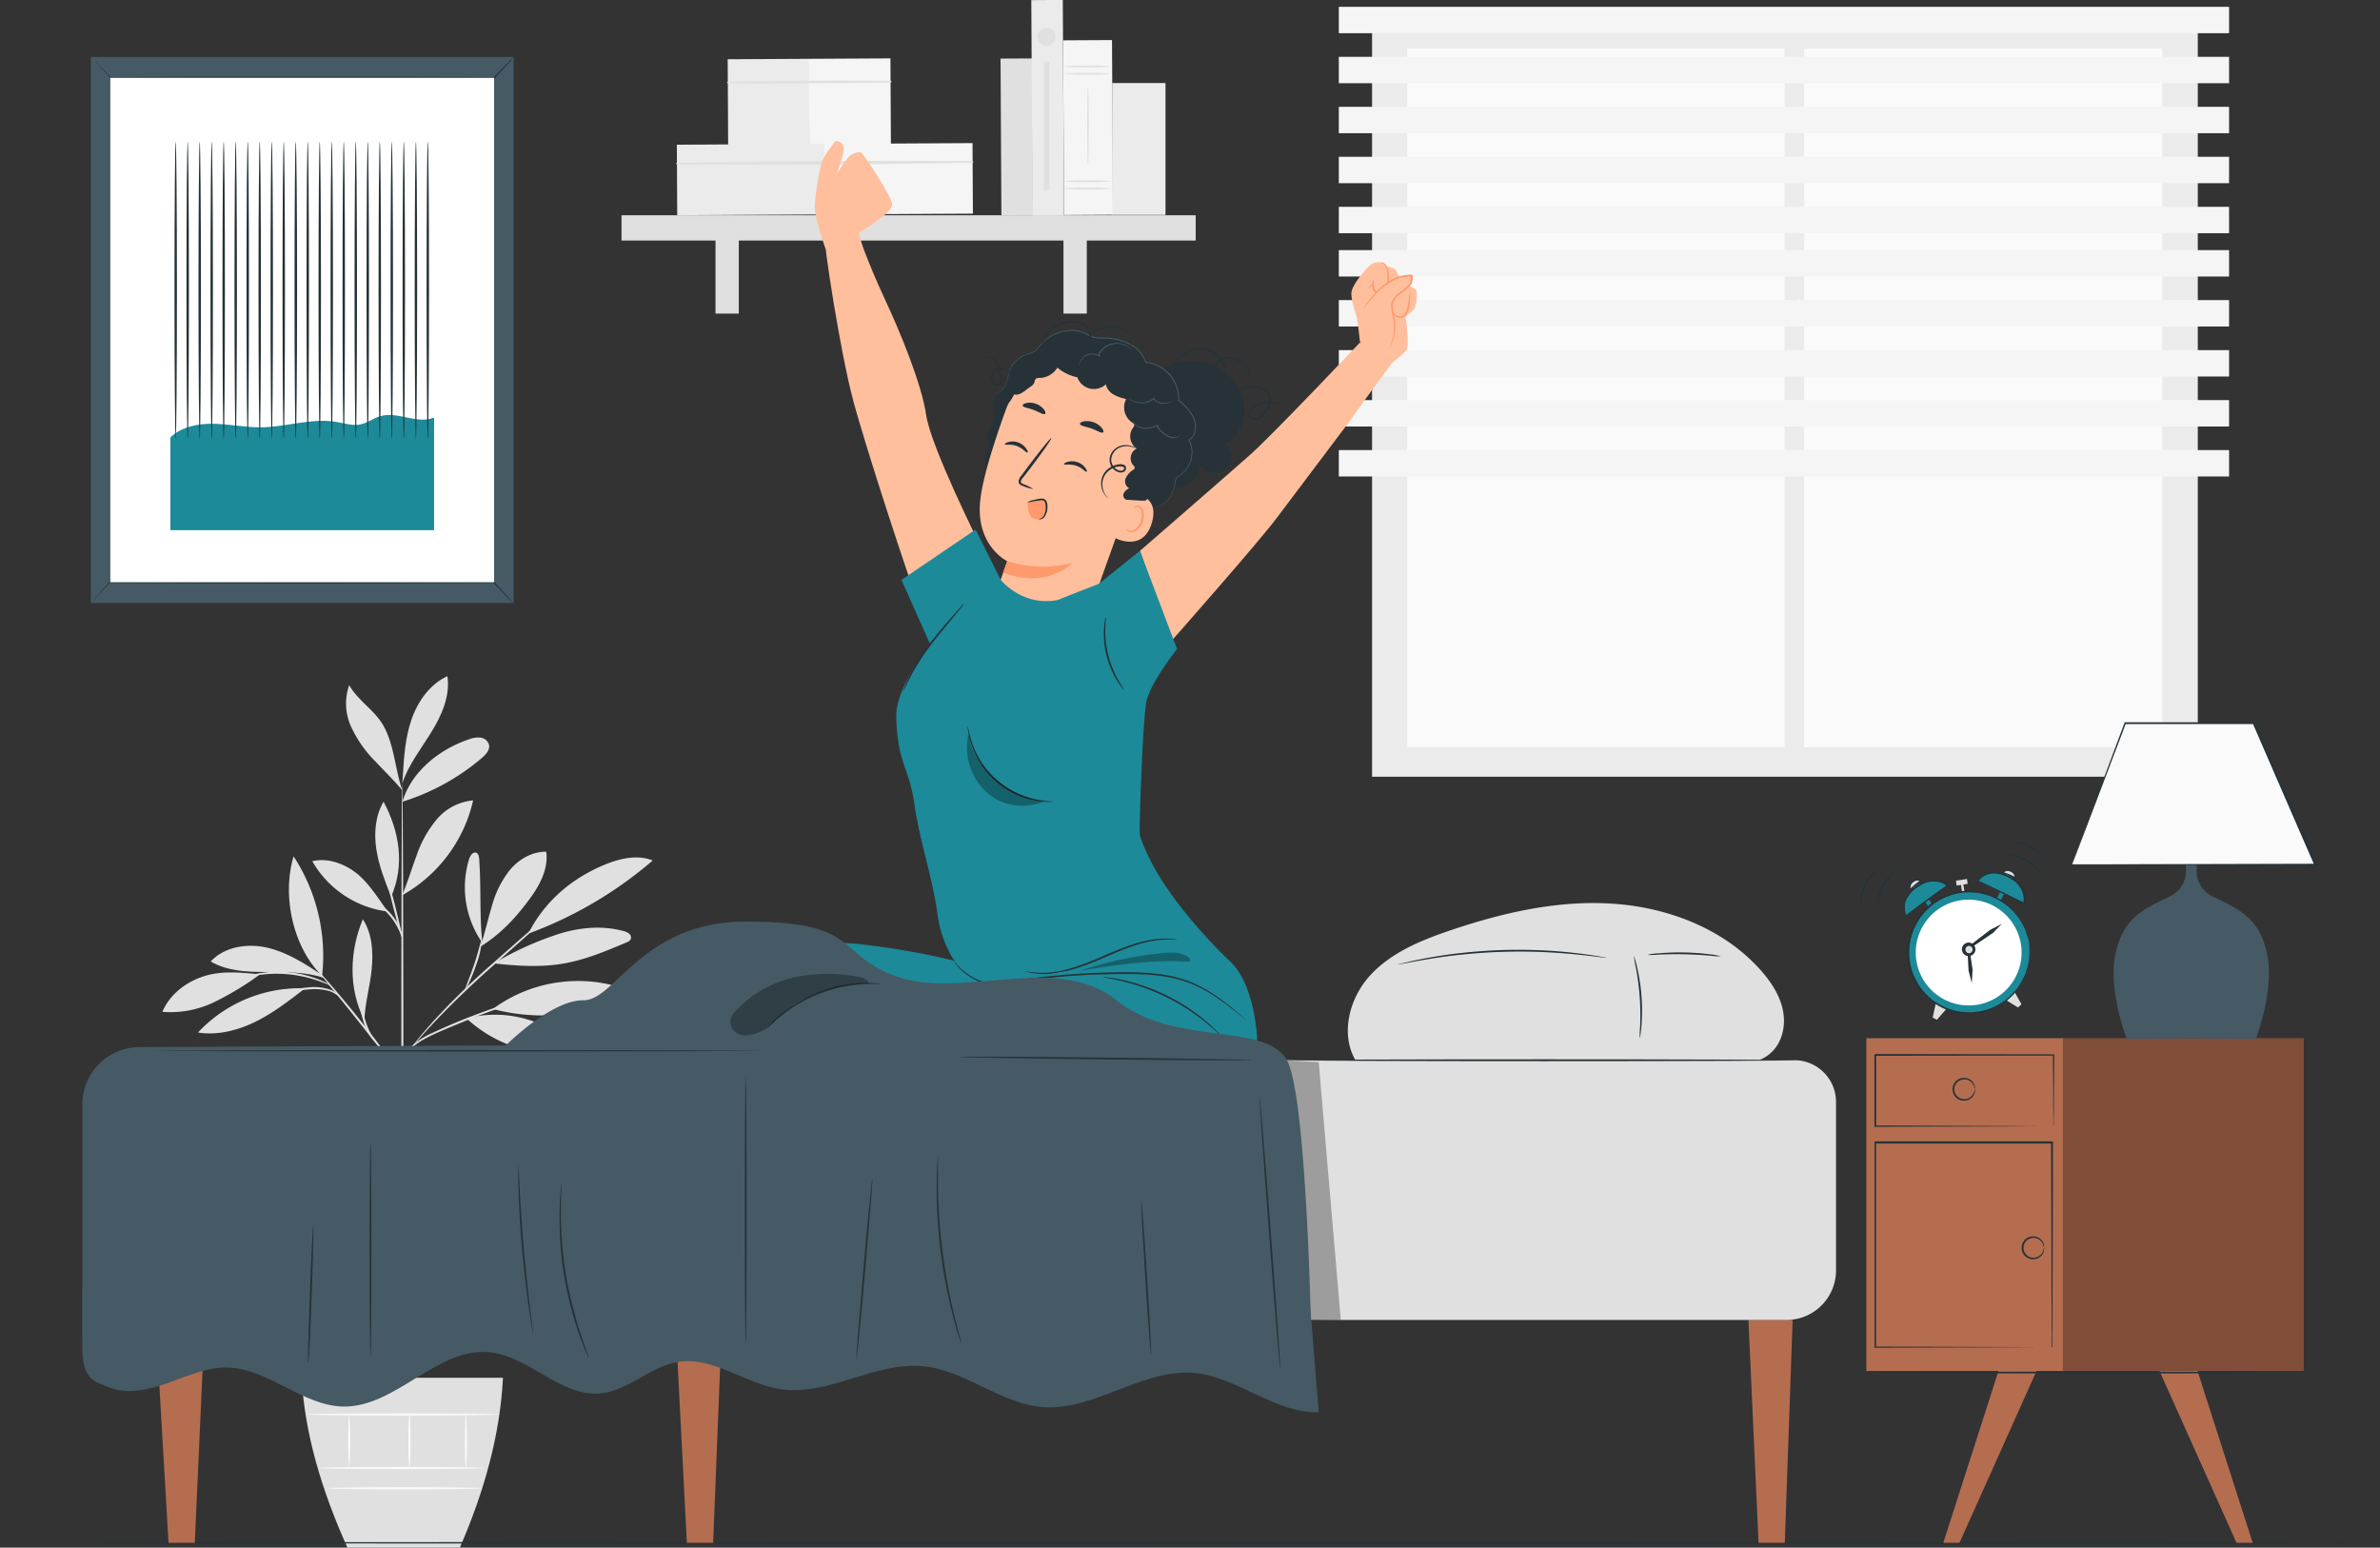 <svg xmlns="http://www.w3.org/2000/svg" viewBox="0 0 680.94 442.78"><rect x="0" y="0" width="680.94" height="442.78" fill="#333333" stroke="none"/><defs><style>.cls-1{fill:#e0e0e0;}.cls-2{fill:#fafafa;}.cls-3{fill:#ebebeb;}.cls-4{fill:#f5f5f5;}.cls-5{fill:#263238;}.cls-6{fill:#b56d50;}.cls-7{opacity:0.3;}.cls-8{fill:#455a64;}.cls-9{fill:#fff;}.cls-10{fill:#1c8a99;}.cls-11{fill:#ffbf9d;}.cls-12{fill:#ff9a6c;}</style></defs><g id="Layer_2" data-name="Layer 2"><g id="Background_Complete" data-name="Background Complete"><path class="cls-1" d="M77.56,328.5a40.78,40.78,0,0,0-17.45-6c-2.85-.29-6-.21-8.26,1.52a1.7,1.7,0,0,0-.85,1.5,1.87,1.87,0,0,0,.81,1c7.1,5.41,17.84,6.1,25.75,1.95"/><path class="cls-1" d="M77.11,328a85.06,85.06,0,0,1-11.27-9.91A28.5,28.5,0,0,1,58.77,305c-.3-1.49-.39-3.19.56-4.37,9,7,16,16.09,17.78,27.35"/><path class="cls-1" d="M77.46,328.43a40.88,40.88,0,0,1,.21-14.8c1.13-4.83,3.76-9.45,7.88-12.21,1.56,3.63.89,7.81-.2,11.6a56.61,56.61,0,0,1-7.82,16.46"/><path class="cls-1" d="M86.27,344.21c-5.35.65-10,3.47-14,7.08a26.5,26.5,0,0,0-8,13.74c5.25-.32,9.69-4,12.92-8.17s5.46-8.69,9-12.57"/><path class="cls-1" d="M88.18,346.73a34.54,34.54,0,0,1,4-32.65c3,10.84,1.93,23.08-4,32.65"/><path class="cls-1" d="M99.82,360.59A24.94,24.94,0,0,0,76,374.33c-.3.59-.56,1.34-.16,1.87a1.75,1.75,0,0,0,1.58.46c4.7-.3,8.87-3.13,12.31-6.35s6.43-6.95,10.24-9.73"/><path class="cls-1" d="M99.45,359.83A44.4,44.4,0,0,1,99,335c.87-3.2,2.34-6.56,5.29-8.06a1,1,0,0,1,.81-.14,1,1,0,0,1,.52.59,15.08,15.08,0,0,1,1.25,7.12,45.22,45.22,0,0,1-1.12,7.21c-.93,4.41-1.43,9.15-3.84,12.95a25.08,25.08,0,0,0-1.54,2.84c-.46,1-.46,1.31-.88,2.07"/><path class="cls-1" d="M130.25,364.42c-2.28-8.68.14-19.2,5.61-26.32.4-.52.94-1.08,1.6-1,1,.09,1.27,1.43,1.22,2.44a47.5,47.5,0,0,1-8.43,24.9"/><path class="cls-1" d="M133,366.32c10.54,2.75,22.64.08,31.42-6.39a25.47,25.47,0,0,0-17-2.08c-5.68,1.29-10.88,3.84-14.41,8.47"/><path class="cls-1" d="M135.37,360.54c5.91-9.63,17.23-15.91,28.51-16.49-1.3,4.59-5.07,8.16-9.32,10.32s-9,3.09-13.69,4c-1.82.35-4.32.74-5.5,2.17"/><path class="cls-1" d="M130.84,332.5c1.6-5.48,3.21-11,3.64-16.7s-.37-11.64-3.32-16.52c-5.52,10.68-6.08,23.15-.49,33.79"/><path class="cls-1" d="M149.41,323.11c6.46-11.73,19.62-21.1,32.94-22.41-5.14,12.79-19.15,22.68-32.94,22.41"/><path class="cls-1" d="M145.35,325.41c9.63,1.46,17.83,7.61,26.82,11.33a12,12,0,0,0,6.06,1.16,4.74,4.74,0,0,0,3-8.39,12.87,12.87,0,0,0-4.4-2.67c-9.8-4.08-20.3-4.18-30.62-1.71"/><path class="cls-1" d="M139.79,332.15c2.17.63,2.92,1.76,4.64,3.23a50.23,50.23,0,0,0,20.34,10.44c.77.19,1.79.27,2.18-.43s-.09-1.36-.53-1.9a28,28,0,0,0-12.28-8.34c-4.69-1.74-8.75-3.85-14.35-3.4"/><path class="cls-1" d="M133.5,291.39a38.45,38.45,0,0,0,29.5,10,2,2,0,0,0,1.35-.48c.74-.81-.15-2.06-1-2.73-8.67-6.76-19.18-9.57-29.83-6.83"/><path class="cls-1" d="M141,288.67a41.11,41.11,0,0,1,36.81-6.08c-4.63,4.57-11.06,7-17.54,7.7A55.47,55.47,0,0,1,141,288.67"/><path class="cls-1" d="M138,269.94c-.85-8.66-.3-15.5-.9-24.19-.05-.7-.2-1.53-.85-1.78-.9-.35-1.66.76-2,1.68A27.71,27.71,0,0,0,138,269.74"/><path class="cls-1" d="M137.37,270.89c5.87-3.63,10.27-8.37,14.34-13.94,2.83-3.87,5.22-8.51,4.58-13.27-4-.08-7.76,2.11-10.35,5.14a28.81,28.81,0,0,0-5.27,10.61c-1.15,3.8-1.95,7.72-3.3,11.46"/><path class="cls-1" d="M151.46,267a115.62,115.62,0,0,0,35.29-20.81c-4.22-1.7-9-.68-13.26,1-9.63,3.88-17.49,10.44-22.22,19.69"/><path class="cls-1" d="M141.33,275.63c6.52.71,13.13,1.17,19.6.09s12.35-3.58,18.29-6.08a2.09,2.09,0,0,0,1.24-.94,1.41,1.41,0,0,0-.44-1.56,3.82,3.82,0,0,0-1.56-.74c-6.46-1.8-13.42-1-19.77,1.19a91.42,91.42,0,0,0-17.36,8"/><path class="cls-1" d="M104.13,291.69c-4.45-9-4.16-19.44-.32-28.69,2.71,4.12,3,9.36,2.54,14.26s-2,9.95-2.08,14.87"/><path class="cls-1" d="M86.37,282.73A40,40,0,0,0,56.64,295.4c5.54.87,11.24-.56,16.28-3s9.52-5.91,14-9.34"/><path class="cls-1" d="M74.43,278.74c-5.42-.44-10.65-1.11-15.87.49s-10,5.23-12.1,10.26a28.78,28.78,0,0,0,14.88-2.81,84.86,84.86,0,0,0,13.09-7.94"/><path class="cls-1" d="M92.11,278.92c-4.88-3.2-9.9-6.46-15.59-7.78s-12.27-.35-16.24,3.94c4.61,2.7,10.19,3,15.53,3s11.88-.06,16.91,1.72"/><path class="cls-1" d="M92.14,279.18C83.79,271,80.62,256.25,84,245a52,52,0,0,1,8.16,34.14"/><path class="cls-1" d="M115.1,256c1.57-3.66,2.68-7.5,4.09-11.23A32.36,32.36,0,0,1,125,234.37,15.38,15.38,0,0,1,135.37,229a41.64,41.64,0,0,1-20.07,27"/><path class="cls-1" d="M110.94,260.79c-2.6-3.59-5.61-8.46-9.15-11.13s-8.13-4.3-12.44-3.27a29,29,0,0,0,21.59,14.4"/><path class="cls-1" d="M111.78,256.25c-1.71-4.34-3.43-8.73-4.12-13.34s-.27-9.54,2.08-13.56c4.59,8.66,6.06,18,2.27,27"/><path class="cls-1" d="M115.14,229.35c2.6-8.59,10.46-14.92,19-17.82a7.19,7.19,0,0,1,3.32-.5,2.89,2.89,0,0,1,2.45,2.05c.31,1.46-.89,2.77-2,3.74a64.63,64.63,0,0,1-22.69,12.53"/><path class="cls-1" d="M115.23,222.32c.33-5.54.68-11.15,2.48-16.4S123,195.75,128,193.45c.86,5.6-1.6,11.16-4.58,16s-6.56,9.36-8.35,14.73"/><path class="cls-1" d="M115.1,226.13c-2.15-6.26-2.37-14.21-6.12-19.66-2.62-3.81-6.81-6.41-9.07-10.45a15.88,15.88,0,0,0,.53,11.86,34.3,34.3,0,0,0,6.93,9.93c2.78,3,5.15,5.19,7.73,8.32"/><path class="cls-1" d="M115.14,410.47c-.17,0-.31-41.76-.32-93.26s.11-93.26.28-93.26.31,41.75.32,93.26S115.31,410.47,115.14,410.47Z"/><path class="cls-1" d="M151.63,285.39a8.9,8.9,0,0,1-1.57.59l-4.32,1.45c-3.64,1.25-8.65,3-14.08,5.27s-10.45,4.18-13.34,6.68a9.85,9.85,0,0,0-2.68,3.55c-.41,1-.49,1.58-.54,1.57a1.08,1.08,0,0,1,0-.44,6.54,6.54,0,0,1,.3-1.22,9.5,9.5,0,0,1,2.62-3.78,23.37,23.37,0,0,1,5.79-3.59c2.31-1.08,4.88-2.21,7.6-3.33,5.45-2.23,10.49-4,14.18-5.11,1.84-.58,3.34-1,4.38-1.28A9,9,0,0,1,151.63,285.39Z"/><path class="cls-1" d="M163.59,256a2.49,2.49,0,0,1-.44.47l-1.34,1.26-5,4.54L140.16,277.1c-6.5,5.79-12.11,11.32-16,15.48-2,2.08-3.48,3.8-4.53,5L118.41,299a2.36,2.36,0,0,1-.45.46,2.41,2.41,0,0,1,.36-.53c.25-.34.62-.84,1.12-1.46,1-1.25,2.49-3,4.4-5.14a211,211,0,0,1,15.92-15.64c6.52-5.77,12.45-10.95,16.77-14.69l5.13-4.4,1.41-1.17A2.3,2.3,0,0,1,163.59,256Z"/><path class="cls-1" d="M133.14,283c-.17-.08,1.19-3.21,2.54-7.18s2-7.31,2.19-7.28a24.87,24.87,0,0,1-1.61,7.48,48.91,48.91,0,0,1-2,5A8,8,0,0,1,133.14,283Z"/><path class="cls-1" d="M115.18,308.26a7.25,7.25,0,0,1-1-1.16l-2.57-3.29c-2.15-2.79-5.13-6.63-8.47-10.84s-6.41-8-8.64-10.71L91.88,279a7.28,7.28,0,0,1-.9-1.24,7.51,7.51,0,0,1,1.08,1.09c.67.72,1.62,1.79,2.77,3.12,2.31,2.66,5.44,6.4,8.78,10.61s6.27,8.11,8.34,11c1,1.43,1.86,2.59,2.42,3.41A8.12,8.12,0,0,1,115.18,308.26Z"/><path class="cls-1" d="M107.18,298a14.66,14.66,0,0,1-3.35-6.28,17.58,17.58,0,0,1-.76-6.32l.26,0c-.12.48-.2.74-.25.73s0-.28,0-.77l.26,0a29.11,29.11,0,0,0,1.07,6.15C105.48,295.27,107.34,297.89,107.18,298Z"/><path class="cls-1" d="M96.85,285a10.51,10.51,0,0,0-2.34-1.36,15.59,15.59,0,0,0-6.5-.52,39.65,39.65,0,0,0-6.54,1.06,19.82,19.82,0,0,1-2.69.64,9.62,9.62,0,0,1,2.57-1.06A30.33,30.33,0,0,1,88,282.52a14.08,14.08,0,0,1,6.7.72A4.15,4.15,0,0,1,96.85,285Z"/><path class="cls-1" d="M94.4,281.85c-.05.09-1.36-.55-3.58-1.31a36.18,36.18,0,0,0-18.07-1.38c-2.31.42-3.71.85-3.74.75a3.16,3.16,0,0,1,.95-.4,20.26,20.26,0,0,1,2.7-.76A31.87,31.87,0,0,1,91,280.14a23.59,23.59,0,0,1,2.56,1.16C94.11,281.62,94.42,281.81,94.4,281.85Z"/><path class="cls-1" d="M115.1,268.53c-.16,0-1.33-4-2.62-9.08s-2.19-9.19-2-9.23,1.34,4,2.62,9.08S115.26,268.49,115.1,268.53Z"/><path class="cls-1" d="M115.27,268.53c-.18.06-.94-2.66-2.9-5.44a24.36,24.36,0,0,0-4.27-4.4,4.12,4.12,0,0,1,1.65.85,13.29,13.29,0,0,1,3.11,3.21A12.17,12.17,0,0,1,115.27,268.53Z"/><path class="cls-1" d="M115.14,388.21c-.06,0-.19-1-.66-2.78a39.16,39.16,0,0,0-2.79-7.23c-2.88-5.89-8.13-13.37-14.8-20.86-3.31-3.77-6.51-7.33-9.24-10.75a76.14,76.14,0,0,1-6.6-9.52A45.32,45.32,0,0,1,77.72,330c-.31-.87-.53-1.55-.66-2a3.31,3.31,0,0,1-.17-.72c.06,0,.36,1,1,2.66a50.34,50.34,0,0,0,3.48,6.94,80.4,80.4,0,0,0,6.67,9.39c2.73,3.37,5.94,6.91,9.25,10.7C104,364.45,109.27,372,112.08,378a36.31,36.31,0,0,1,2.63,7.35c.19.91.32,1.61.37,2.1A3.4,3.4,0,0,1,115.14,388.21Z"/><path class="cls-1" d="M148.11,351a13.24,13.24,0,0,1-1.72,1,39.63,39.63,0,0,0-4.49,3,51.55,51.55,0,0,0-5.88,5.37c-2.07,2.18-4.2,4.71-6.37,7.43-4.34,5.45-8.4,10.27-10.84,14.12-1.23,1.91-2.13,3.52-2.72,4.65a15.92,15.92,0,0,1-1,1.74,1.72,1.72,0,0,1,.16-.49c.13-.31.3-.78.58-1.36a44.64,44.64,0,0,1,2.57-4.77c2.36-3.94,6.39-8.83,10.73-14.27,2.18-2.72,4.33-5.26,6.44-7.44a47.13,47.13,0,0,1,6-5.32,30.37,30.37,0,0,1,4.63-2.83c.57-.29,1-.47,1.35-.6A1.71,1.71,0,0,1,148.11,351Z"/><path class="cls-1" d="M148.76,363.05a28.2,28.2,0,0,1-3.65.53,48.18,48.18,0,0,0-8.67,1.7,26.33,26.33,0,0,0-7.75,4.07c-1.79,1.38-2.63,2.53-2.72,2.46a2.92,2.92,0,0,1,.54-.84,15.17,15.17,0,0,1,1.91-2,23.38,23.38,0,0,1,7.84-4.31,39.08,39.08,0,0,1,8.8-1.56A20.19,20.19,0,0,1,148.76,363.05Z"/><path class="cls-1" d="M127,370.48c-.19-.1,1.46-2.62,2.73-6s1.48-6.41,1.7-6.37a6.25,6.25,0,0,1-.06,2,21.8,21.8,0,0,1-1.07,4.62,22.63,22.63,0,0,1-2.12,4.23C127.57,369.94,127.11,370.53,127,370.48Z"/><path class="cls-1" d="M158.79,318.53a2.83,2.83,0,0,1-.58.31l-1.72.78c-.75.32-1.66.73-2.69,1.27s-2.24,1.08-3.49,1.84l-2,1.13c-.69.4-1.38.87-2.1,1.32-1.47.89-2.95,2-4.52,3.11a77.5,77.5,0,0,0-17.37,18c-1.07,1.61-2.11,3.12-3,4.62-.43.74-.88,1.44-1.26,2.14s-.72,1.38-1.06,2c-.71,1.28-1.22,2.5-1.71,3.55s-.89,2-1.18,2.74-.53,1.28-.72,1.74a2.56,2.56,0,0,1-.3.59,3.41,3.41,0,0,1,.18-.63l.62-1.79a28.77,28.77,0,0,1,1.09-2.78c.47-1.07.95-2.31,1.64-3.61l1-2.06c.37-.71.81-1.42,1.23-2.18.83-1.52,1.87-3.05,2.93-4.68a74.53,74.53,0,0,1,17.5-18.11c1.59-1.11,3.09-2.2,4.58-3.08.74-.45,1.43-.91,2.13-1.3l2-1.11c1.27-.73,2.49-1.26,3.54-1.76a29.75,29.75,0,0,1,2.75-1.19l1.76-.68A3.12,3.12,0,0,1,158.79,318.53Z"/><path class="cls-1" d="M132.7,336a4.1,4.1,0,0,1,1.43-2.14,9,9,0,0,1,5.78-2.21,15.6,15.6,0,0,1,6.09,1.19,8.55,8.55,0,0,1,2.3,1.11,12.88,12.88,0,0,1-2.44-.71,18.37,18.37,0,0,0-5.93-1,9.39,9.39,0,0,0-5.52,1.94A15.47,15.47,0,0,0,132.7,336Z"/><path class="cls-1" d="M128.8,340c-.17-.1,1.3-2.25,1.64-5.35s-.55-5.52-.37-5.57.39.54.68,1.55a11.19,11.19,0,0,1,.29,4.09,11,11,0,0,1-1.23,3.92C129.3,339.6,128.85,340.08,128.8,340Z"/><path class="cls-1" d="M86.3,394.19c.9,16,5.71,32.19,13.11,48.59h32.16c7.05-16.24,11.53-32.44,12.33-48.59Z"/><path class="cls-2" d="M138.68,420c0,.17-10.59.3-23.65.3s-23.65-.13-23.65-.3,10.59-.3,23.65-.3S138.68,419.85,138.68,420Z"/><path class="cls-2" d="M138,425.79c0,.17-9.92.31-22.17.31s-22.17-.14-22.17-.31,9.93-.3,22.17-.3S138,425.63,138,425.79Z"/><path class="cls-2" d="M99.93,404.67a91.54,91.54,0,0,1,0,14.81c-.17,0-.31-3.31-.31-7.4S99.76,404.67,99.93,404.67Z"/><path class="cls-2" d="M117.16,404.67c.17,0,.3,3.43.3,7.67s-.13,7.67-.3,7.67-.3-3.43-.3-7.67S117,404.67,117.16,404.67Z"/><path class="cls-2" d="M133.34,404.54a102.2,102.2,0,0,1,0,15.65c-.17,0-.31-3.5-.31-7.83S133.17,404.54,133.34,404.54Z"/><path class="cls-2" d="M142.87,404.67c0,.16-12.42.3-27.73.3s-27.75-.14-27.75-.3,12.42-.3,27.75-.3S142.87,404.5,142.87,404.67Z"/><rect class="cls-3" x="392.56" y="5.73" width="236.25" height="216.49"/><rect class="cls-2" x="402.61" y="13.86" width="216.02" height="199.94"/><rect class="cls-3" x="510.6" y="10.12" width="5.59" height="203.71"/><path class="cls-2" d="M613.08,89.46l1.31.72-1.32.71a4.16,4.16,0,0,0-1.63,1.62l-.72,1.31L610,92.5a4.1,4.1,0,0,0-1.62-1.63l-1.31-.72,1.32-.71A4,4,0,0,0,610,87.82l.72-1.31.71,1.32A4.16,4.16,0,0,0,613.08,89.46Z"/><path class="cls-2" d="M515.7,86.52l.52.29-.52.28a1.52,1.52,0,0,0-.64.64l-.29.51-.28-.52a1.64,1.64,0,0,0-.64-.64l-.52-.29.52-.28a1.6,1.6,0,0,0,.65-.64l.28-.51.28.52A1.64,1.64,0,0,0,515.7,86.52Z"/><rect class="cls-4" x="383.05" y="59.17" width="254.71" height="7.55"/><rect class="cls-4" x="383.05" y="44.86" width="254.71" height="7.55"/><rect class="cls-4" x="383.05" y="30.56" width="254.71" height="7.55"/><rect class="cls-4" x="383.05" y="16.26" width="254.71" height="7.55"/><rect class="cls-4" x="383.05" y="1.95" width="254.71" height="7.55"/><rect class="cls-4" x="383.05" y="128.77" width="254.71" height="7.55"/><rect class="cls-4" x="383.05" y="114.47" width="254.71" height="7.55"/><rect class="cls-4" x="383.05" y="100.17" width="254.71" height="7.55"/><rect class="cls-4" x="383.05" y="85.86" width="254.71" height="7.55"/><rect class="cls-4" x="383.05" y="71.56" width="254.71" height="7.55"/><rect class="cls-1" x="286.39" y="16.75" width="9.01" height="44.85" transform="translate(-0.21 1.56) rotate(-0.31)"/><rect class="cls-3" x="208.26" y="16.9" width="23.34" height="24.76" transform="translate(-0.15 1.18) rotate(-0.31)"/><rect class="cls-4" x="231.49" y="16.78" width="23.34" height="24.76" transform="translate(-0.15 1.3) rotate(-0.31)"/><path class="cls-1" d="M208.23,23.8c15.51.13,31.06,0,46.57-.21a.25.25,0,0,0,0-.5c-15.51-.08-31.06,0-46.57.29a.21.21,0,0,0,0,.42Z"/><rect class="cls-3" x="193.7" y="41.3" width="42.4" height="20.18" transform="translate(-0.27 1.15) rotate(-0.31)"/><rect class="cls-4" x="235.9" y="41.07" width="42.4" height="20.18" transform="translate(-0.27 1.38) rotate(-0.31)"/><path class="cls-1" d="M193.67,47c28.17.32,56.44,0,84.61-.42a.25.25,0,0,0,0-.49c-28.18-.15-56.44-.13-84.61.49a.21.21,0,0,0,0,.42Z"/><rect class="cls-1" x="177.82" y="61.59" width="164.28" height="7.23"/><rect class="cls-1" x="204.71" y="65.06" width="6.67" height="24.66"/><rect class="cls-1" x="304.27" y="65.06" width="6.67" height="24.66"/><rect class="cls-3" x="295.23" y="0.02" width="9.01" height="61.68" transform="translate(-0.16 1.61) rotate(-0.31)"/><rect class="cls-4" x="304.29" y="11.52" width="14" height="49.98" transform="translate(-0.19 1.67) rotate(-0.31)"/><path class="cls-1" d="M318.07,21.11a51.91,51.91,0,0,1-7,.24,51.82,51.82,0,0,1-7-.24,51.82,51.82,0,0,1,7-.24A51.91,51.91,0,0,1,318.07,21.11Z"/><path class="cls-1" d="M318.07,19a51.91,51.91,0,0,1-7,.24,51.82,51.82,0,0,1-7-.24,51.82,51.82,0,0,1,7-.24A51.91,51.91,0,0,1,318.07,19Z"/><path class="cls-1" d="M318.07,53.94a49,49,0,0,1-7,.25,49,49,0,0,1-7-.25,51.82,51.82,0,0,1,7-.24A51.91,51.91,0,0,1,318.07,53.94Z"/><path class="cls-1" d="M318.07,51.84a49,49,0,0,1-7,.25,49,49,0,0,1-7-.25,51.82,51.82,0,0,1,7-.24A51.91,51.91,0,0,1,318.07,51.84Z"/><path class="cls-1" d="M311.29,47.26c-.13,0-.24-5-.24-11.26s.11-11.26.24-11.26.24,5,.24,11.26S311.42,47.26,311.29,47.26Z"/><rect class="cls-3" x="318.22" y="23.76" width="15.24" height="37.73"/><path class="cls-1" d="M302,10.53a2.59,2.59,0,1,1-2.59-2.59A2.59,2.59,0,0,1,302,10.53Z"/><rect class="cls-1" x="298.64" y="17.65" width="1.6" height="36.69"/></g><g id="Floor"><path class="cls-5" d="M680.94,441.4c0,.14-152.44.26-340.45.26S0,441.54,0,441.4s152.41-.26,340.49-.26S680.94,441.25,680.94,441.4Z"/></g><g id="Nightstand"><rect class="cls-6" x="533.99" y="297.04" width="125.14" height="95.19"/><g class="cls-7"><rect x="590.21" y="297.04" width="68.92" height="95.19"/></g><polygon class="cls-6" points="571.79 392.23 556 441.4 560.63 441.4 582.67 392.23 571.79 392.23"/><polygon class="cls-6" points="628.73 392.23 644.52 441.4 639.89 441.4 617.85 392.23 628.73 392.23"/><path class="cls-5" d="M660.18,392.69c0,.14-28.18.26-62.94.26s-63-.12-63-.26,28.18-.26,63-.26S660.18,392.55,660.18,392.69Z"/><path class="cls-5" d="M587.49,322.27a1.67,1.67,0,0,1,0-.38c0-.27,0-.62,0-1.07,0-1,0-2.33-.05-4.08,0-3.55,0-8.64-.1-14.93l.19.19-51,.07.25-.25h0v10.5c0,3.42,0,6.75,0,9.94l-.25-.25,36.5.12,10.63.07,2.86,0h.74l.27,0-.24,0h-.71l-2.81,0-10.57.07-36.67.12h-.25V312.33c0-1.71,0-3.44,0-5.2v-5.3h0l.27-.27,51,.08h.18v.18c0,6.34-.08,11.47-.1,15,0,1.73,0,3.09-.05,4,0,.44,0,.78,0,1S587.49,322.28,587.49,322.27Z"/><path class="cls-5" d="M565.05,311.65s-.06-.27-.2-.72a3,3,0,0,0-1.12-1.56A2.91,2.91,0,0,0,561,309a2.82,2.82,0,0,0,0,5.29,2.91,2.91,0,0,0,2.7-.36,3,3,0,0,0,1.12-1.56c.14-.45.15-.73.2-.73a1.45,1.45,0,0,1,0,.78,3,3,0,0,1-1.1,1.8,3.21,3.21,0,0,1-3.08.52,3.28,3.28,0,0,1,0-6.19,3.21,3.21,0,0,1,3.08.52,3,3,0,0,1,1.1,1.8A1.39,1.39,0,0,1,565.05,311.65Z"/><path class="cls-5" d="M584.81,357s0-.27-.19-.72a3.07,3.07,0,0,0-1.13-1.56,2.84,2.84,0,1,0,0,4.56,3.07,3.07,0,0,0,1.13-1.56c.14-.45.15-.72.19-.72s.09.27,0,.77a3.1,3.1,0,0,1-1.1,1.81,3.28,3.28,0,1,1,0-5.16,3.1,3.1,0,0,1,1.1,1.81C584.9,356.69,584.84,357,584.81,357Z"/><path class="cls-5" d="M587,385.54s0-.1,0-.28,0-.48,0-.83q0-1.11,0-3.18c0-2.79,0-6.84-.06-12,0-10.28-.07-24.9-.12-42.32l.23.23-50.54,0h0l.26-.26c0,21.61,0,41.75,0,58.58l-.22-.22,36.63.12,10.26.05,2.72,0,.94,0-.9,0-2.67,0-10.21.06-36.77.11h-.22v-.22c0-16.83,0-37,0-58.58v-.26h.27l50.54,0h.23V327c0,17.48-.08,32.15-.11,42.47,0,5.11,0,9.14-.06,11.92,0,1.36,0,2.4,0,3.13,0,.34,0,.6,0,.8A1.1,1.1,0,0,1,587,385.54Z"/></g><g id="Picture"><rect class="cls-8" x="25.99" y="16.3" width="120.96" height="156.22"/><path class="cls-5" d="M147,16.3a1.84,1.84,0,0,1-.33.42l-1,1.17-4.09,4.48,0,.05h-.08c-10.52.1-31.18.18-54.9.18s-44.39-.08-54.9-.18h-.08l0-.05-4.08-4.48-1-1.17A1.84,1.84,0,0,1,26,16.3a2.25,2.25,0,0,1,.4.36l1.1,1.11,4.2,4.37-.12-.05c10.51-.11,31.18-.18,54.9-.18s44.38.07,54.9.18l-.12.05,4.2-4.37,1.1-1.11A2.25,2.25,0,0,1,147,16.3Z"/><path class="cls-5" d="M26,172.53a2.56,2.56,0,0,1,.33-.42l1-1.17,4.08-4.48,0-.05h.08c10.51-.11,31.18-.18,54.9-.18s44.38.07,54.9.18h.08l0,.05,4.09,4.48,1,1.17a2.56,2.56,0,0,1,.33.42,2.25,2.25,0,0,1-.4-.36l-1.1-1.11-4.2-4.37.12.06c-10.52.1-31.18.18-54.9.18s-44.39-.08-54.9-.18l.12-.06-4.2,4.37-1.1,1.11A2.25,2.25,0,0,1,26,172.53Z"/><rect class="cls-9" x="31.57" y="22.26" width="109.8" height="144.32"/><path class="cls-10" d="M48.75,125.13c3.27-3.12,8.09-4,12.6-3.88s9,1.06,13.48,1c7.22-.09,14.4-2.76,21.51-1.53,2.27.39,4.58,1.18,6.83.7,2-.42,3.63-1.77,5.57-2.34,5-1.5,10.64,2.42,15.45.38v32.21H48.75Z"/><path class="cls-5" d="M50.27,125.67c-.19,0-.35-19.09-.35-42.62s.16-42.62.35-42.62.35,19.08.35,42.62S50.46,125.67,50.27,125.67Z"/><path class="cls-5" d="M53.7,125.67c-.19,0-.35-19.09-.35-42.62s.16-42.62.35-42.62.35,19.08.35,42.62S53.9,125.67,53.7,125.67Z"/><path class="cls-5" d="M57.14,125.67c-.19,0-.35-19.09-.35-42.62s.16-42.62.35-42.62.35,19.08.35,42.62S57.33,125.67,57.14,125.67Z"/><path class="cls-5" d="M60.57,125.67c-.19,0-.35-19.09-.35-42.62s.16-42.62.35-42.62.35,19.08.35,42.62S60.77,125.67,60.57,125.67Z"/><path class="cls-5" d="M64,125.67c-.2,0-.35-19.09-.35-42.62s.15-42.62.35-42.62.35,19.08.35,42.62S64.2,125.67,64,125.67Z"/><path class="cls-5" d="M67.44,125.67c-.19,0-.35-19.09-.35-42.62s.16-42.62.35-42.62.35,19.08.35,42.62S67.64,125.67,67.44,125.67Z"/><path class="cls-5" d="M70.88,125.67c-.2,0-.35-19.09-.35-42.62s.15-42.62.35-42.62.35,19.08.35,42.62S71.07,125.67,70.88,125.67Z"/><path class="cls-5" d="M74.31,125.67c-.19,0-.35-19.09-.35-42.62s.16-42.62.35-42.62.35,19.08.35,42.62S74.51,125.67,74.31,125.67Z"/><path class="cls-5" d="M77.75,125.67c-.2,0-.35-19.09-.35-42.62s.15-42.62.35-42.62.35,19.08.35,42.62S77.94,125.67,77.75,125.67Z"/><path class="cls-5" d="M81.18,125.67c-.19,0-.35-19.09-.35-42.62s.16-42.62.35-42.62.35,19.08.35,42.62S81.37,125.67,81.18,125.67Z"/><path class="cls-5" d="M84.62,125.67c-.2,0-.35-19.09-.35-42.62s.15-42.62.35-42.62S85,59.51,85,83.05,84.81,125.67,84.62,125.67Z"/><path class="cls-5" d="M88.05,125.67c-.19,0-.35-19.09-.35-42.62s.16-42.62.35-42.62.35,19.08.35,42.62S88.24,125.67,88.05,125.67Z"/><path class="cls-5" d="M91.48,125.67c-.19,0-.35-19.09-.35-42.62s.16-42.62.35-42.62.36,19.08.36,42.62S91.68,125.67,91.48,125.67Z"/><path class="cls-5" d="M94.92,125.67c-.19,0-.35-19.09-.35-42.62s.16-42.62.35-42.62.35,19.08.35,42.62S95.11,125.67,94.92,125.67Z"/><path class="cls-5" d="M98.35,125.67c-.19,0-.35-19.09-.35-42.62s.16-42.62.35-42.62.35,19.08.35,42.62S98.55,125.67,98.35,125.67Z"/><path class="cls-5" d="M101.79,125.67c-.19,0-.35-19.09-.35-42.62s.16-42.62.35-42.62.35,19.08.35,42.62S102,125.67,101.79,125.67Z"/><path class="cls-5" d="M105.22,125.67c-.19,0-.35-19.09-.35-42.62s.16-42.62.35-42.62.35,19.08.35,42.62S105.42,125.67,105.22,125.67Z"/><path class="cls-5" d="M108.66,125.67c-.2,0-.35-19.09-.35-42.62s.15-42.62.35-42.62.35,19.08.35,42.62S108.85,125.67,108.66,125.67Z"/><path class="cls-5" d="M112.09,125.67c-.19,0-.35-19.09-.35-42.62s.16-42.62.35-42.62.35,19.08.35,42.62S112.29,125.67,112.09,125.67Z"/><path class="cls-5" d="M115.53,125.67c-.2,0-.35-19.09-.35-42.62s.15-42.62.35-42.62.35,19.08.35,42.62S115.72,125.67,115.53,125.67Z"/><path class="cls-5" d="M119,125.67c-.19,0-.35-19.09-.35-42.62s.16-42.62.35-42.62.35,19.08.35,42.62S119.15,125.67,119,125.67Z"/><path class="cls-5" d="M122.4,125.67c-.2,0-.35-19.09-.35-42.62s.15-42.62.35-42.62.35,19.08.35,42.62S122.59,125.67,122.4,125.67Z"/></g><g id="Clock"><rect class="cls-1" x="559.71" y="251.68" width="3.18" height="1.4" transform="translate(-31.55 87.22) rotate(-8.64)"/><rect class="cls-1" x="561.32" y="252.61" width="0.69" height="4.32" transform="translate(-31.91 87.3) rotate(-8.64)"/><polygon class="cls-1" points="553.9 286.82 552.95 291.13 554.15 291.77 556.95 288.57 553.9 286.82"/><polygon class="cls-1" points="573.62 285.92 577.37 288.24 578.37 287.32 576.28 283.62 573.62 285.92"/><rect class="cls-10" x="547.37" y="252.67" width="2.13" height="1.55" transform="translate(-48.94 343.78) rotate(-33.4)"/><rect class="cls-10" x="550.95" y="255.62" width="1.25" height="4.78" transform="translate(-50.93 346.26) rotate(-33.4)"/><rect class="cls-10" x="573.79" y="250.07" width="2.13" height="1.55" transform="translate(190.01 -244.4) rotate(28.58)"/><rect class="cls-10" x="571.99" y="253.51" width="1.25" height="4.78" transform="translate(192.18 -242.74) rotate(28.58)"/><circle class="cls-10" cx="563.4" cy="272.51" r="17.4" transform="translate(51.02 631.88) rotate(-60.86)"/><path class="cls-5" d="M580.6,269.89a27.66,27.66,0,0,0-1.27-4.08,16.46,16.46,0,0,0-2.61-4.24,17.38,17.38,0,0,0-5.08-4.16,17.17,17.17,0,0,0-16.45,0,16.39,16.39,0,0,0-3.94,3,20.84,20.84,0,0,0-1.67,1.93,19,19,0,0,0-1.36,2.21,17.1,17.1,0,0,0,3,20,15.29,15.29,0,0,0,4.14,3.06,16.06,16.06,0,0,0,4.64,1.67,17.28,17.28,0,0,0,9-.61,17.29,17.29,0,0,0,10.3-9.73,16.65,16.65,0,0,0,1.23-4.82,27.69,27.69,0,0,0,0-4.28,1.18,1.18,0,0,1,.06.28c0,.22.06.49.1.82a7.44,7.44,0,0,1,.1,1.35,12,12,0,0,1-.06,1.85,16.38,16.38,0,0,1-1.16,4.91,17.52,17.52,0,0,1-10.43,10,17.63,17.63,0,0,1-9.27.67,16.49,16.49,0,0,1-4.78-1.7,20.06,20.06,0,0,1-2.24-1.37,22.32,22.32,0,0,1-2-1.76,17.54,17.54,0,0,1-3.13-20.64,18.06,18.06,0,0,1,1.4-2.28,20.78,20.78,0,0,1,1.73-2,16.4,16.4,0,0,1,4.06-3,17.51,17.51,0,0,1,16.86.06,17.41,17.41,0,0,1,5.13,4.3,16.34,16.34,0,0,1,2.57,4.35,12.08,12.08,0,0,1,.6,1.74,8.11,8.11,0,0,1,.31,1.32l.14.81A1,1,0,0,1,580.6,269.89Z"/><circle class="cls-9" cx="563.3" cy="272.52" r="15.63" transform="translate(-31.22 467.77) rotate(-44)"/><path class="cls-10" d="M563.27,288.66a16.13,16.13,0,1,1,16-18.56h0a16.13,16.13,0,0,1-13.53,18.37A15.65,15.65,0,0,1,563.27,288.66Zm0-31.27a16,16,0,0,0-2.28.17,15.13,15.13,0,0,0-6.7,27.15,15.13,15.13,0,0,0,23.93-14.46h0A15.16,15.16,0,0,0,563.31,257.39Z"/><path class="cls-5" d="M563,273.32c0,.18.22,4.39.22,4.39l.92,3.52.24-3.79-.64-4.23Z"/><path class="cls-5" d="M564.27,270.92c.16-.09,5.92-4,5.92-4l2.54-2.6-3.37,1.74-5.56,4.29Z"/><path class="cls-5" d="M565.16,271.31a1.93,1.93,0,1,1-2.19-1.62A1.93,1.93,0,0,1,565.16,271.31Z"/><path class="cls-10" d="M545.39,261.8s-2.53-4.29,3-8.13,8.93-.29,8.93-.29Z"/><path class="cls-5" d="M545.39,261.8a8.64,8.64,0,0,1,.92-.74l2.49-1.86c2.11-1.56,5-3.68,8.32-6l0,.38a5.44,5.44,0,0,0-1.88-1.09,7.13,7.13,0,0,0-6.05,1,9.16,9.16,0,0,0-3.64,3.66,5.51,5.51,0,0,0-.47,3.43c.15.83.39,1.25.35,1.27a2.72,2.72,0,0,1-.55-1.22,5.51,5.51,0,0,1,.33-3.63A9.31,9.31,0,0,1,548.9,253a9,9,0,0,1,3-1.25,6.41,6.41,0,0,1,3.49.19,5.6,5.6,0,0,1,2.08,1.23l.22.2-.25.19c-3.41,2.4-6.45,4.49-8.61,6l-2.53,1.7A6.57,6.57,0,0,1,545.39,261.8Z"/><path class="cls-10" d="M566.07,252s2.6-4.24,8.57-1.21,4.45,7.74,4.45,7.74Z"/><path class="cls-5" d="M566.07,252a9.26,9.26,0,0,1,1.09.47l2.81,1.32c2.36,1.13,5.6,2.69,9.23,4.51l-.36.15a5.28,5.28,0,0,0,.08-2.18,7.09,7.09,0,0,0-3.71-4.88,9.16,9.16,0,0,0-4.94-1.49,5.51,5.51,0,0,0-3.25,1.2,12.93,12.93,0,0,0-.95.9,2.66,2.66,0,0,1,.82-1.06,5.48,5.48,0,0,1,3.36-1.41A10.6,10.6,0,0,1,578,253a6.5,6.5,0,0,1,1.47,3.17,5.79,5.79,0,0,1-.11,2.42l-.08.29-.28-.14c-3.73-1.88-7-3.58-9.3-4.8L567,252.53A6.46,6.46,0,0,1,566.07,252Z"/><path class="cls-1" d="M546.61,254.17s-.64-1.08.75-2.06a1.69,1.69,0,0,1,2.26-.07Z"/><path class="cls-5" d="M546.61,254.17a23.78,23.78,0,0,1,2.86-2.34l0,.39a1.28,1.28,0,0,0-.4-.23,1.63,1.63,0,0,0-1.37.22,2.33,2.33,0,0,0-.89.83,2.25,2.25,0,0,0-.16,1.13s-.13-.07-.21-.29a1.41,1.41,0,0,1,0-1,2.41,2.41,0,0,1,1-1.09,2,2,0,0,1,1.79-.3,1.48,1.48,0,0,1,.6.36l.23.21-.26.18A17.51,17.51,0,0,1,546.61,254.17Z"/><path class="cls-1" d="M573.36,249.57s.65-1.07,2.16-.3,1.13,2,1.13,2Z"/><path class="cls-5" d="M573.36,249.57a24.83,24.83,0,0,1,3.41,1.42l-.37.16a1.16,1.16,0,0,0,0-.46,1.68,1.68,0,0,0-.84-1.12,2.29,2.29,0,0,0-1.15-.39,2.2,2.2,0,0,0-1.07.39s0-.15.16-.32a1.4,1.4,0,0,1,.89-.44,2.46,2.46,0,0,1,1.41.35,2,2,0,0,1,1.11,1.44,1.66,1.66,0,0,1,0,.7l-.09.3-.28-.14A17.75,17.75,0,0,1,573.36,249.57Z"/><path class="cls-1" d="M564.37,271.52a1.06,1.06,0,0,1-.89,1.2,1.06,1.06,0,0,1-.32-2.09A1.06,1.06,0,0,1,564.37,271.52Z"/><path class="cls-5" d="M537.29,259.22a4.65,4.65,0,0,1,0-1.86,12.14,12.14,0,0,1,1.43-4.27,12.45,12.45,0,0,1,2.84-3.49,4.64,4.64,0,0,1,1.57-1,16.26,16.26,0,0,0-5.86,10.63Z"/><path class="cls-5" d="M532.32,258.94a4,4,0,0,1-.1-1.74,11.53,11.53,0,0,1,3.64-7.44,4.06,4.06,0,0,1,1.44-1,19.76,19.76,0,0,0-3.49,4.61A19.49,19.49,0,0,0,532.32,258.94Z"/><path class="cls-5" d="M584.37,250.69a15,15,0,0,0-10.44-6.18,4.47,4.47,0,0,1,1.87,0,11.87,11.87,0,0,1,7.66,4.53A4.65,4.65,0,0,1,584.37,250.69Z"/><path class="cls-5" d="M585.37,246.37a16.34,16.34,0,0,0-9.33-5.58,10.94,10.94,0,0,1,9.33,5.58Z"/></g><g id="Lamp"><path class="cls-8" d="M648.71,273.29c-2-10.25-7.62-13-15.23-16.59S629.16,245,629.16,245h-4.44s3.3,8.12-4.31,11.67-13.2,6.34-15.23,16.59,3.3,24,3.3,24l18.46-.22,18.47.22S650.74,283.55,648.71,273.29Z"/><path class="cls-2" d="M592.83,247.29h69.54l-17.59-40.43H608Z"/><path class="cls-5" d="M592.83,247.29s.08-.24.25-.71l.78-2.13c.7-1.9,1.71-4.65,3-8.16,2.63-7.1,6.39-17.24,11-29.51l0-.14H608l36.76,0H645l.07.16,6.71,15.43,10.86,25,.16.35h-.38l-50-.13L598,247.34l-3.83,0-1,0a1.64,1.64,0,0,1-.33,0h1.38l3.89,0,14.5-.07,49.77-.13-.23.35c-3.4-7.81-7.08-16.25-10.88-25L644.55,207l.23.16-36.76,0,.2-.14c-4.62,12.16-8.45,22.22-11.12,29.27-1.35,3.51-2.4,6.27-3.13,8.17-.36.93-.64,1.65-.83,2.16S592.83,247.29,592.83,247.29Z"/></g><g id="Character"><path class="cls-11" d="M236,68.48c-.26,1.43,4.29,31.7,8.05,45.88s16.71,53.44,19.08,59.33L280.42,156S266.31,127.83,265,118.81s-7.51-24-12.06-33.71-8-19.7-8-19.7Z"/><path class="cls-11" d="M239.06,40.32s-3.25,3.94-3.95,6.15-2.09,10-2,13.12,3.1,11.65,3.1,11.65l10.65-.38-1.17-4.22s9.82-5.78,9.59-8.21-8-14-8.71-14.63-2.43,0-3.36.7-3.6,4.87-3.6,4.87,1.26-4,1.62-5.45C242.19,40.32,239.06,40.32,239.06,40.32Z"/><path class="cls-5" d="M344.45,103.63c5.41,1.24,10,5.46,11.31,10.38a12.19,12.19,0,0,1-5.12,13.14,4.62,4.62,0,0,1,.18,7.19,5.91,5.91,0,0,1-7.85-1.42c.62,2.72-1.59,5.43-4.48,6.1a10.16,10.16,0,0,1-8.46-2.31,15.73,15.73,0,0,1-4.66-7.2l4.52-21.39C333.11,104.23,339,102.4,344.45,103.63Z"/><path class="cls-5" d="M338,135.65a7.77,7.77,0,0,0,2.24-9.71c1.88-1.3,2.2-4.08,1.33-6.19s-2.62-3.7-4.32-5.22a10.46,10.46,0,0,0-9.43-10.87c-1.43-4.6-6.76-6.88-11.57-6.94a12.38,12.38,0,0,1-3.5-.29,19.14,19.14,0,0,1-2.35-1.08c-4.31-2-9.74-.18-12.76,3.47a8.69,8.69,0,0,1-1.55,1.65,11.69,11.69,0,0,1-2.77,1.1A7.54,7.54,0,0,0,288.9,106c-.6,1.72-.61,3.74-1.83,5.1-.61.69-1.48,1.13-2,1.87-1.56,2.14.35,5.4-.9,7.74-.26.48-.63.88-.93,1.34a4.67,4.67,0,0,0-.67,3.18,6.43,6.43,0,0,1,.29,2.52,7.41,7.41,0,0,1-.91,1.71c-.76,1.39.7,8.1,1.73,9.3l38.28,12.06a7.48,7.48,0,0,0,7.43-4.48,2.84,2.84,0,0,1,.79-1.3,3.34,3.34,0,0,1,1.26-.36c2.88-.57,4.21-3.87,4.8-6.75a3.86,3.86,0,0,1,.38-1.16A4.33,4.33,0,0,1,338,135.65Z"/><path class="cls-11" d="M326.93,132.35c2.19-6.76.32-15.87-5.42-21.25-3.61-3.39-6.93-4.42-9.08-5.36a16.21,16.21,0,0,0-9.63-.87c-2.27-.15-12.19,4.58-14.95,12.16-3.06,8.42-6.46,18.82-7.32,25.52-1.74,13.48,7.64,18,7.64,18l-7.41,21,29.42-2.3Z"/><path class="cls-12" d="M299.31,146.19a5.63,5.63,0,0,0-.14-2.72c-.61-1.06-2-.69-3.18-.37s-2,.65-2,.65l.11,2c.27.9.6,2.11,1.46,2.5l.41.16a2.62,2.62,0,0,0,2,0A3.46,3.46,0,0,0,299.31,146.19Z"/><path class="cls-5" d="M287.52,127.13c.12.29,1.68-.17,3.41.48s2.69,2,3,1.84.06-.52-.34-1.13a4.74,4.74,0,0,0-2.27-1.73,4.53,4.53,0,0,0-2.82-.11C287.78,126.69,287.46,127,287.52,127.13Z"/><path class="cls-5" d="M295.63,139.92a12.36,12.36,0,0,0-2.73-1.37c-.44-.18-.84-.39-.83-.73a2.39,2.39,0,0,1,.7-1.25l2.35-3.06c3.31-4.37,5.85-8,5.67-8.15s-3,3.3-6.31,7.67c-.8,1.09-1.57,2.12-2.3,3.1a2.71,2.71,0,0,0-.76,1.71,1.19,1.19,0,0,0,.55.89,3.32,3.32,0,0,0,.74.33A12.27,12.27,0,0,0,295.63,139.92Z"/><path class="cls-12" d="M288.17,160.56a34.34,34.34,0,0,0,18.65.49s-7.25,7.72-19.78,2.73Z"/><path class="cls-5" d="M292.61,116.08c.17.52,1.62.63,3.17,1.23s2.74,1.4,3.21,1.12c.21-.15.16-.62-.26-1.22a5.11,5.11,0,0,0-2.31-1.67,4.93,4.93,0,0,0-2.83-.22C292.88,115.5,292.54,115.83,292.61,116.08Z"/><path class="cls-5" d="M310.87,135c-.27.15-1.2-1.18-3-1.77s-3.34-.13-3.46-.41c-.06-.13.28-.44,1-.66a4.76,4.76,0,0,1,2.86.07,4.53,4.53,0,0,1,2.27,1.67C311,134.45,311,134.9,310.87,135Z"/><path class="cls-5" d="M315.58,123.73c-.48.29-1.7-.58-3.32-1.14s-3.1-.74-3.27-1.27c-.07-.25.28-.57,1-.75a5.59,5.59,0,0,1,5.31,1.94C315.75,123.12,315.8,123.59,315.58,123.73Z"/><path class="cls-11" d="M321.28,143.94c.28-1,2.05-2.9,3-2.77,2.65.35,7.14,1.89,5.3,8.33-2.52,8.79-10.83,4.45-10.77,4.19S320.3,147.24,321.28,143.94Z"/><path class="cls-12" d="M322.2,151.17s.12.15.34.35a1.63,1.63,0,0,0,1.14.35c1-.08,2.23-1.33,2.73-2.9a5.36,5.36,0,0,0,.2-2.32,1.8,1.8,0,0,0-.82-1.5.8.8,0,0,0-1,.16c-.19.21-.18.4-.23.4s-.15-.2,0-.54a1,1,0,0,1,.51-.45,1.2,1.2,0,0,1,.91,0,2.22,2.22,0,0,1,1.21,1.82,5.43,5.43,0,0,1-.17,2.6c-.57,1.76-1.95,3.15-3.32,3.16a1.71,1.71,0,0,1-1.34-.64C322.15,151.39,322.16,151.18,322.2,151.17Z"/><path class="cls-5" d="M285.87,116.58a5.32,5.32,0,0,0,4.18-3.88c1.07.7,2.71-.47,3.7-1.28s2-1.08,2.28-2.32a1.39,1.39,0,0,1,.3-.69,1.58,1.58,0,0,1,1.12-.28,6.13,6.13,0,0,0,5.08-2.94,13,13,0,0,0,5.72,2.76,5,5,0,0,0,8.14,2,4.47,4.47,0,0,0,2.23,2.94,13.23,13.23,0,0,0,3.59,1.27,5.23,5.23,0,0,0,1.63,6.67c.28.19.62.39.67.73s-.21.65-.42.94a4.12,4.12,0,0,0,1.17,5.82,3.09,3.09,0,0,0-1.1,4.71c.26.28.61.64.45,1a.84.84,0,0,1-.3.32,6,6,0,0,0-2.24,2.49,2.22,2.22,0,0,0,1.05,2.86,3,3,0,0,0-1.68,1.59c-.24.76.31,1.77,1.1,1.7.34,0,5,.4,5.23.2,3.47-2.64,1.45-7.29,2.43-11.54a28.3,28.3,0,0,0-.3-13,20.68,20.68,0,0,0-1.87-5.14,28.05,28.05,0,0,0-3.78-5,25.13,25.13,0,0,0-6.05-5.42c-4.41-2.51-9.83-2.24-14.85-1.5a21.5,21.5,0,0,0-5.6,1.4,19.58,19.58,0,0,0-5.56,4.07,24.28,24.28,0,0,0-5.82,8"/><path class="cls-8" d="M285.05,113a3.7,3.7,0,0,1,.75-.81c.28-.23.64-.5,1-.86a4.14,4.14,0,0,0,1-1.49,13.6,13.6,0,0,0,.61-2.18,10.08,10.08,0,0,1,.83-2.59,7.6,7.6,0,0,1,2-2.42,7.53,7.53,0,0,1,1.44-.92,11.72,11.72,0,0,1,1.69-.62,5.48,5.48,0,0,0,1.67-.76,6.79,6.79,0,0,0,1.32-1.4,11.83,11.83,0,0,1,3.14-2.76,11.7,11.7,0,0,1,4.17-1.61,10.76,10.76,0,0,1,2.35-.17,9.84,9.84,0,0,1,2.38.42,10.06,10.06,0,0,1,1.15.44c.38.18.74.38,1.11.56a5.9,5.9,0,0,0,2.34.7c.83.07,1.68,0,2.55.06a15.45,15.45,0,0,1,2.62.29,17.17,17.17,0,0,1,2.58.74,13.92,13.92,0,0,1,2.43,1.24,8.91,8.91,0,0,1,3.55,4.22l.2.53-.12-.1a10.6,10.6,0,0,1,9.55,11l0-.11a28.18,28.18,0,0,1,2.59,2.53,9.82,9.82,0,0,1,1.85,3,6.24,6.24,0,0,1,.24,3.36,4.34,4.34,0,0,1-1.71,2.72l0-.15A7.59,7.59,0,0,1,341,131a7.79,7.79,0,0,1-2.21,4.09,6.93,6.93,0,0,1-.84.7,8.83,8.83,0,0,0-.83.6,2,2,0,0,0-.57.77,4.79,4.79,0,0,0-.24.92,15.58,15.58,0,0,1-1.08,3.3,7.19,7.19,0,0,1-1.62,2.27,4.33,4.33,0,0,1-1.78,1c-.54.17-1,.17-1.25.26a2.59,2.59,0,0,0-.4.17,1,1,0,0,1,.39-.2c.27-.11.71-.12,1.24-.29a4.46,4.46,0,0,0,1.73-1,7.06,7.06,0,0,0,1.57-2.26,15.24,15.24,0,0,0,1-3.28,4.86,4.86,0,0,1,.25-.94,2.17,2.17,0,0,1,.6-.84,10.25,10.25,0,0,1,.85-.62,7.48,7.48,0,0,0,.81-.68,7.59,7.59,0,0,0,2.13-4,7.33,7.33,0,0,0-.68-5l0-.09.09-.06a4.1,4.1,0,0,0,1.61-2.57,6.09,6.09,0,0,0-.25-3.24,9.3,9.3,0,0,0-1.8-2.9,27.93,27.93,0,0,0-2.58-2.51l-.05,0v-.07a10.35,10.35,0,0,0-9.31-10.72h-.09l0-.09c-.07-.17-.13-.34-.19-.51A8.69,8.69,0,0,0,324,99.1a13,13,0,0,0-2.38-1.21,15.19,15.19,0,0,0-2.53-.73,16.21,16.21,0,0,0-2.57-.3c-.86,0-1.72,0-2.57-.06a6.06,6.06,0,0,1-1.27-.24,6.72,6.72,0,0,1-1.17-.49l-1.1-.56a11.73,11.73,0,0,0-1.12-.43,9.74,9.74,0,0,0-2.32-.41,10.31,10.31,0,0,0-2.29.16,12,12,0,0,0-7.18,4.26,7.49,7.49,0,0,1-1.37,1.44,5.67,5.67,0,0,1-1.73.77,10.64,10.64,0,0,0-1.67.61,6.74,6.74,0,0,0-1.41.89,7.46,7.46,0,0,0-1.95,2.36,10.26,10.26,0,0,0-.85,2.54,11.87,11.87,0,0,1-.63,2.19,4.22,4.22,0,0,1-1,1.51c-.39.36-.75.62-1,.85a4.39,4.39,0,0,0-.6.55C285.11,112.93,285.06,113,285.05,113Z"/><path class="cls-8" d="M324.22,100.51s-.19-.2-.55-.54a6.22,6.22,0,0,0-1.75-1.12,5.73,5.73,0,0,0-3-.44,5.94,5.94,0,0,0-3.32,1.6,4.5,4.5,0,0,0-.73.86,1.08,1.08,0,0,0-.21.94l.12.37-.32-.21a3.82,3.82,0,0,0-2.81-.48,3.71,3.71,0,0,0-2,1.18,4,4,0,0,0-.77,1.34c-.12.35-.15.55-.17.55s0,0,0-.15a2.45,2.45,0,0,1,.08-.42,3.7,3.7,0,0,1,.73-1.43,3.79,3.79,0,0,1,2-1.3,4,4,0,0,1,3,.48l-.2.16a1.42,1.42,0,0,1,.23-1.17,5.22,5.22,0,0,1,.77-.92,6.15,6.15,0,0,1,3.49-1.65,5.86,5.86,0,0,1,3.12.51,5.74,5.74,0,0,1,1.74,1.22,4.55,4.55,0,0,1,.38.45C324.19,100.44,324.23,100.5,324.22,100.51Z"/><path class="cls-8" d="M335.46,114.8a1.38,1.38,0,0,1-.4.22,5.48,5.48,0,0,1-1.19.39,4.36,4.36,0,0,1-1.91,0,3.29,3.29,0,0,1-2-1.3l.2,0c-.11.1-.24.19-.36.29l-.4.25a5.55,5.55,0,0,1-2.6.72,5.78,5.78,0,0,1-2.16-.36,4.85,4.85,0,0,1-1.29-.73c-.27-.22-.4-.36-.39-.38a7.68,7.68,0,0,0,1.74.93,5.79,5.79,0,0,0,2.09.28,5.49,5.49,0,0,0,2.47-.69c.13-.09.26-.16.38-.25l.35-.26.12-.1.08.12a3,3,0,0,0,1.81,1.22,4.32,4.32,0,0,0,1.81.06C334.86,115.05,335.45,114.75,335.46,114.8Z"/><path class="cls-8" d="M337.69,124.31l-.07.15a1.64,1.64,0,0,1-.33.37,2.45,2.45,0,0,1-1.69.52,4.71,4.71,0,0,1-2.42-1,12.78,12.78,0,0,1-1.22-1,2.48,2.48,0,0,1-.89-1.46v-.16l.19.13a10.62,10.62,0,0,1-3.07.79,4.64,4.64,0,0,1-2.53-.48,3.35,3.35,0,0,1-1.32-1.14,2.49,2.49,0,0,1-.22-.42c0-.1-.05-.15,0-.16s.11.2.35.52a3.61,3.61,0,0,0,1.31,1,4.64,4.64,0,0,0,2.44.4,10.78,10.78,0,0,0,3-.8l.17-.07,0,.2v.13a2.23,2.23,0,0,0,.79,1.3c.38.35.8.65,1.19.95a4.68,4.68,0,0,0,2.28,1,2.42,2.42,0,0,0,1.62-.41C337.56,124.5,337.66,124.29,337.69,124.31Z"/><path class="cls-5" d="M297.24,148.51a2.35,2.35,0,0,0,1.33-.86,5.18,5.18,0,0,0,.46-3.81.9.9,0,0,0-.59-.66,2.54,2.54,0,0,0-1,0c-.69.09-1.31.19-1.83.28a7.59,7.59,0,0,1-1.71.26,4.49,4.49,0,0,1,1.63-.62c.51-.14,1.14-.28,1.84-.4a2.83,2.83,0,0,1,1.2,0,1.43,1.43,0,0,1,.95,1,5.09,5.09,0,0,1-.67,4.19,1.92,1.92,0,0,1-1.14.69C297.41,148.61,297.24,148.54,297.24,148.51Z"/><path class="cls-5" d="M357.58,107.88a8.51,8.51,0,0,0-.57-1.75,6.23,6.23,0,0,0-3.62-3.2,5.34,5.34,0,0,0-3.33,0,6.23,6.23,0,0,0-3.06,2.29,4.08,4.08,0,0,0-.65,4A1.37,1.37,0,0,0,348,110a2.75,2.75,0,0,0,1.57-1.47,5.48,5.48,0,0,0,.2-4.43A5.78,5.78,0,0,0,347,101a7.9,7.9,0,0,0-7.07-.13A10.78,10.78,0,0,0,336.1,104c-.73.94-1,1.54-1.07,1.51s.05-.16.19-.45a8.9,8.9,0,0,1,.72-1.18,10.39,10.39,0,0,1,3.85-3.36,8.19,8.19,0,0,1,7.46,0,6.27,6.27,0,0,1,3,3.42,6,6,0,0,1-.22,4.85,3.23,3.23,0,0,1-1.89,1.73,1.78,1.78,0,0,1-1.34-.16,2,2,0,0,1-.87-1,3.74,3.74,0,0,1-.22-2.39,5.87,5.87,0,0,1,.94-2.06,6.62,6.62,0,0,1,3.32-2.42,5.64,5.64,0,0,1,3.57,0,6.32,6.32,0,0,1,3.69,3.47A3.89,3.89,0,0,1,357.58,107.88Z"/><path class="cls-5" d="M280.46,103.25s0-.11.13-.27a2.22,2.22,0,0,1,.62-.6,2.7,2.7,0,0,1,1.3-.44,2.55,2.55,0,0,1,1.77.5c1.15.87,1.64,2.52,2,4.18.1.42.2.86.31,1.3a3.76,3.76,0,0,1,.14,1.45,1.44,1.44,0,0,1-.4.77,1.29,1.29,0,0,1-.83.31,1.94,1.94,0,0,1-1.5-.71,2.75,2.75,0,0,1-.16-3,3,3,0,0,1,2.45-1.42,3.4,3.4,0,0,1,2.42.81,4.3,4.3,0,0,1,1.26,1.82,5.19,5.19,0,0,1,.05,3.13,2.66,2.66,0,0,1-.46,1s.12-.39.26-1.09a5.15,5.15,0,0,0-.19-3,3.9,3.9,0,0,0-1.19-1.62,3,3,0,0,0-2.12-.67,2.48,2.48,0,0,0-2,1.19,2.25,2.25,0,0,0,.12,2.45,1.37,1.37,0,0,0,1.08.52.72.72,0,0,0,.73-.64,3.18,3.18,0,0,0-.12-1.28c-.1-.44-.19-.86-.28-1.28-.32-1.67-.77-3.22-1.75-4a2.51,2.51,0,0,0-2.74-.18A4.61,4.61,0,0,0,280.46,103.25Z"/><path class="cls-5" d="M323,99.58a4.8,4.8,0,0,0,.42-1.35A4.19,4.19,0,0,0,322,94.78a6.19,6.19,0,0,0-5.48-1,8.86,8.86,0,0,0-3.19,1.3,3.66,3.66,0,0,0-1.79,3l-.46-.16a2.81,2.81,0,0,0,.55-2.13,4.07,4.07,0,0,0-2.28-3.13,6.1,6.1,0,0,0-3.76-.33,10.64,10.64,0,0,0-5.71,3.15,6.14,6.14,0,0,0-1.61,4.06,9.49,9.49,0,0,0,.23,1.64,1.47,1.47,0,0,1-.19-.4,4.2,4.2,0,0,1-.24-1.23,6.21,6.21,0,0,1,1.53-4.31,10.87,10.87,0,0,1,5.89-3.38,6.65,6.65,0,0,1,4.08.34,4.56,4.56,0,0,1,2.58,3.52,3.37,3.37,0,0,1-.67,2.53l-.44.54,0-.7a4.11,4.11,0,0,1,2-3.37,9,9,0,0,1,3.38-1.35,6.5,6.5,0,0,1,5.81,1.23,4.35,4.35,0,0,1,1.34,3.73,3,3,0,0,1-.37,1Q323,99.6,323,99.58Z"/><path class="cls-5" d="M317.05,142.49s-.1-.05-.27-.18a4.77,4.77,0,0,1-.63-.67,5.66,5.66,0,0,1-1.11-3.21,5.36,5.36,0,0,1,2.21-4.46,5.81,5.81,0,0,1,2.83-1.11,2.72,2.72,0,0,1,1.69.24,1,1,0,0,1,.39,1,1.26,1.26,0,0,1-.53.84,2.05,2.05,0,0,1-1.77.09,3.33,3.33,0,0,1-1.39-.92,3.84,3.84,0,0,1-1-2.9,4.17,4.17,0,0,1,1.21-2.48,4.59,4.59,0,0,1,2.06-1.21,5.29,5.29,0,0,1,3.38.23,2.82,2.82,0,0,1,1.07.63s-.4-.19-1.14-.44a5.46,5.46,0,0,0-3.21-.07,4.09,4.09,0,0,0-2.89,3.39,3.32,3.32,0,0,0,.88,2.5,2.81,2.81,0,0,0,1.17.78,1.55,1.55,0,0,0,1.32,0c.34-.21.43-.76.13-.93a2.51,2.51,0,0,0-1.34-.15,5.21,5.21,0,0,0-2.59,1,5,5,0,0,0-2.13,4.07,5.78,5.78,0,0,0,.9,3.09C316.74,142.17,317.08,142.46,317.05,142.49Z"/><path class="cls-5" d="M367,116s-.45-.18-1.26-.43a8.56,8.56,0,0,0-3.56-.28,7.81,7.81,0,0,0-2.35.69,4,4,0,0,0-2.05,1.72,1.52,1.52,0,0,0,0,1.3,1.38,1.38,0,0,0,1.16.64c1,.08,1.89-.76,2.57-1.66a6.76,6.76,0,0,0,1.45-2.94,3.43,3.43,0,0,0-.66-2.81,3.93,3.93,0,0,0-2.42-1.15,17,17,0,0,0-2.48-.18,5,5,0,0,0-3.34,1,5.66,5.66,0,0,0-.86,1,.76.76,0,0,1,.11-.33,2.78,2.78,0,0,1,.61-.81,5,5,0,0,1,3.47-1.22,16.5,16.5,0,0,1,2.56.13,4.27,4.27,0,0,1,2.71,1.25,3.94,3.94,0,0,1,.81,3.22,7.24,7.24,0,0,1-1.55,3.17,6,6,0,0,1-1.27,1.3,2.66,2.66,0,0,1-1.74.55,1.88,1.88,0,0,1-1.57-.91,2,2,0,0,1,0-1.73,4.45,4.45,0,0,1,2.31-1.93,8.21,8.21,0,0,1,6.15-.2,6.33,6.33,0,0,1,.91.42C366.89,116,367,116,367,116Z"/><path class="cls-11" d="M389.09,98s-24.79,26.2-31.29,32c-6.17,5.5-31.65,27.6-31.65,27.6l9,25.8s25.3-28.68,30.08-35.14l21.39-28.39c2.9-4.33,12-16.45,12-16.45Z"/><path class="cls-11" d="M389.09,97.77s-.59-5.64-.89-6.93-1.89-5.37-1.49-7.46,3.68-6,5-7.25,3.58-1.69,4.37,0c0,0,2.78.2,3.38,1.29a8.35,8.35,0,0,1,.8,2l3.57-.7s.8,2.09-.59,3.28c0,0,1.79.1,2.09,1.59a9.58,9.58,0,0,1-.7,4.87c-.4.4-2.48,2.19-2.48,2.19s1.19,7.85.29,9.44-7.26,5.85-7.26,5.85Z"/><path class="cls-11" d="M398.44,89.34c.45.74,1.73,1.68,2.54,1.37a3.2,3.2,0,0,0,1.71-1.86,9.58,9.58,0,0,0,.48-2.55l.25-2.66"/><path class="cls-12" d="M403.42,83.64a5,5,0,0,1,0,1.61c0,.5-.05,1.08-.11,1.74a6.79,6.79,0,0,1-.49,2.14,3.41,3.41,0,0,1-1.51,1.68,1.47,1.47,0,0,1-1,.14,2.69,2.69,0,0,1-.8-.36c-.87-.59-1.12-1.23-1.06-1.25a9.85,9.85,0,0,0,1.25.93,1.38,1.38,0,0,0,1.43.11,3,3,0,0,0,1.25-1.46,15.83,15.83,0,0,0,.72-3.7A5.28,5.28,0,0,1,403.42,83.64Z"/><path class="cls-11" d="M391.11,82.47A2.35,2.35,0,0,0,393,80.36a6.18,6.18,0,0,0-.1,1.82,2,2,0,0,0,.93,1.5,2.1,2.1,0,0,0,2.54-.74c.91-1.18.87-2.82.78-4.3-.06-1.08.05-3-2.07-3.64"/><path class="cls-12" d="M395.05,75a1.52,1.52,0,0,1,.71.2,2.58,2.58,0,0,1,1.32,1.57,5.12,5.12,0,0,1,.24,1.4c0,.49.08,1,.09,1.58a5,5,0,0,1-1.06,3.57,2.59,2.59,0,0,1-1.74.81,1.82,1.82,0,0,1-1.6-.88,2.83,2.83,0,0,1-.4-1.57,8.56,8.56,0,0,1,.17-1.35l.38,0a2.41,2.41,0,0,1-1.24,1.89c-.49.26-.81.24-.81.21s.28-.1.69-.39a2.26,2.26,0,0,0,1-1.73l.38,0a3.76,3.76,0,0,0,.26,2.6,1.33,1.33,0,0,0,1.17.63A2.15,2.15,0,0,0,396,83a4.67,4.67,0,0,0,.95-3.19,14.32,14.32,0,0,0-.2-2.88,2.5,2.5,0,0,0-1.07-1.5C395.28,75.13,395,75.05,395.05,75Z"/><path class="cls-11" d="M390,88.44a36,36,0,0,1,5.82-6.55,12.17,12.17,0,0,1,8.05-3,3.3,3.3,0,0,1-.85,3A15.54,15.54,0,0,1,400.47,84a5.46,5.46,0,0,0-2.05,2.52c-.45,1.37.05,2.84.33,4.25a14,14,0,0,1-1.3,9.07"/><path class="cls-12" d="M397.45,99.83s.22-.54.56-1.52A14.3,14.3,0,0,0,398.8,94a13.65,13.65,0,0,0-.22-3,18.3,18.3,0,0,1-.58-3.48,3.91,3.91,0,0,1,.53-1.92,6.2,6.2,0,0,1,1.36-1.53A18.83,18.83,0,0,0,403,81.51a2.9,2.9,0,0,0,.61-2.56l.24.18A11.25,11.25,0,0,0,397.44,81a20.14,20.14,0,0,0-4.17,3.59c-1,1.16-1.83,2.15-2.39,2.82a9.39,9.39,0,0,1-.88,1,6.33,6.33,0,0,1,.74-1.13c.5-.71,1.25-1.74,2.28-2.94a19.78,19.78,0,0,1,4.17-3.75,11.67,11.67,0,0,1,6.69-2h.18l.06.17a3.44,3.44,0,0,1-.7,3,18.14,18.14,0,0,1-3.2,2.69,4,4,0,0,0-1.74,3.07A18,18,0,0,0,399,91a14.22,14.22,0,0,1,.16,3.07,13.65,13.65,0,0,1-1,4.33,11.4,11.4,0,0,1-.52,1.08A2.39,2.39,0,0,1,397.45,99.83Z"/><polygon class="cls-10" points="267.32 187 257.92 165.9 279.13 151.51 287.46 168.2 267.32 187"/><path class="cls-10" d="M352,275.1c-6.19-5.84-21.28-21.6-25.86-36.1-.31-1,.79-32.58,1.82-38.07s8.81-15.24,8.81-15.24l-10.63-28.08-11.81,9.46s-5.73,2.19-11.67,4.57c-10.12,2.05-16.37-5.77-16.37-5.77.74-.41-5.44,2.43-7.19,4.12,0,0-23,21.76-22.67,35.15s3.81,14.7,5.19,24.9c1.34,9.87,5.42,22,6.62,31.6a32.45,32.45,0,0,0,6.15,15.18s2.65,5,11.23,4.69,36.26-6,51.37-1.6,22.29,13.41,22.29,13.41S358.19,280.94,352,275.1Z"/><path class="cls-5" d="M301.4,229.36a6.08,6.08,0,0,1-1.42.07,20.87,20.87,0,0,1-3.84-.41,24,24,0,0,1-18.29-16.18,22.22,22.22,0,0,1-.88-3.76,6,6,0,0,1-.1-1.41,45.19,45.19,0,0,0,1.33,5.05,24.62,24.62,0,0,0,18,15.94A44.18,44.18,0,0,0,301.4,229.36Z"/><path class="cls-5" d="M321.68,197.47s-.24-.2-.6-.64a18,18,0,0,1-1.4-2,25.3,25.3,0,0,1-3.09-7.26,25.72,25.72,0,0,1-.72-7.87,18.81,18.81,0,0,1,.31-2.37,3,3,0,0,1,.22-.85c.09,0-.11,1.24-.16,3.24a29.35,29.35,0,0,0,.85,7.72,28.86,28.86,0,0,0,2.91,7.2C321,196.43,321.75,197.42,321.68,197.47Z"/><path class="cls-5" d="M258.38,197.81a5.49,5.49,0,0,1,.38-1.15c.26-.74.72-1.78,1.31-3a54.93,54.93,0,0,1,5.73-9.3c2.59-3.41,5.16-6.29,7-8.4l2.18-2.48a5.56,5.56,0,0,1,.85-.87,5.37,5.37,0,0,1-.69,1c-.47.62-1.18,1.51-2.06,2.59-1.76,2.17-4.28,5.09-6.85,8.47a63.35,63.35,0,0,0-5.82,9.16C259.13,196.25,258.47,197.85,258.38,197.81Z"/><path class="cls-5" d="M336.75,268.87c0,.05-.64,0-1.78-.07a25.21,25.21,0,0,0-4.8.32,38.9,38.9,0,0,0-6.89,1.85c-2.54.9-5.27,2.09-8.14,3.33a69.78,69.78,0,0,1-8.27,3.08,31,31,0,0,1-7.11,1.27,19.63,19.63,0,0,1-4.86-.35c-.57-.1-1-.26-1.28-.33a1.71,1.71,0,0,1-.44-.16,26.55,26.55,0,0,0,6.56.47,31.66,31.66,0,0,0,7-1.36,78.24,78.24,0,0,0,8.21-3.1c2.86-1.24,5.61-2.42,8.18-3.3a35.79,35.79,0,0,1,7-1.76,21.6,21.6,0,0,1,4.87-.16,12.73,12.73,0,0,1,1.31.17A1.52,1.52,0,0,1,336.75,268.87Z"/><g class="cls-7"><path d="M285.31,223.33c-4-3.4-7.56-7.72-8-12.93l-.29,0a17.33,17.33,0,0,0,5.37,16.37c4.53,4,10.52,4.65,16.19,2.63C293.51,228.17,289.28,226.72,285.31,223.33Z"/></g><path class="cls-10" d="M273.36,274.94A215.55,215.55,0,0,0,244.77,270c-11-.9-36.94-.54-41.8,6.27s-4.29,13.09-2.61,17.75S217,307.3,223.69,311.43s45.9,5.55,45.9,5.55l16-38.54Z"/><path class="cls-10" d="M295,279.74c-.94.07-17.21.84-21.69,7.69s-9,15.22-9.15,20.18,2.62,8.21,7.84,9.92,23.88,2.05,31,1,41.67-7.2,49.14-10.45,9.47-10.22,5.57-20.14c-3.07-7.81-18-9.44-26.35-11.83S295,279.74,295,279.74Z"/><path class="cls-5" d="M223.32,283.31a10.53,10.53,0,0,1,1.77.13c.57.05,1.27.14,2.07.26s1.72.25,2.73.45c2,.34,4.39.88,7,1.54s5.47,1.56,8.42,2.59,5.69,2.19,8.16,3.31,4.63,2.24,6.4,3.27c.9.49,1.69,1,2.38,1.41s1.28.8,1.75,1.13a11.79,11.79,0,0,1,1.43,1.05,11.37,11.37,0,0,1-1.54-.88c-.48-.3-1.08-.66-1.79-1.05s-1.5-.87-2.4-1.34c-1.79-1-4-2-6.43-3.16s-5.21-2.2-8.14-3.25-5.77-1.89-8.36-2.61-5-1.26-7-1.65c-1-.22-1.91-.38-2.7-.52s-1.49-.27-2.05-.35A13.15,13.15,0,0,1,223.32,283.31Z"/><path class="cls-5" d="M349.41,296.37a8.89,8.89,0,0,1-1.15-1c-.71-.67-1.77-1.6-3.11-2.71s-3-2.34-4.91-3.62a63.4,63.4,0,0,0-6.48-3.73,62.66,62.66,0,0,0-6.89-2.89c-2.17-.75-4.17-1.32-5.86-1.72s-3.08-.68-4-.83a8.07,8.07,0,0,1-1.49-.32,9.38,9.38,0,0,1,1.52.12c1,.09,2.37.32,4.09.67A55.19,55.19,0,0,1,327,282a55.44,55.44,0,0,1,13.47,6.68,54.39,54.39,0,0,1,4.89,3.74c1.32,1.15,2.35,2.13,3,2.84A8,8,0,0,1,349.41,296.37Z"/><path class="cls-5" d="M357.38,292.54s-.07,0-.2-.13l-.54-.43-2.07-1.7a80.17,80.17,0,0,0-7.88-5.81,39.86,39.86,0,0,0-6-3.09,34.42,34.42,0,0,0-7.45-2c-5.4-.88-11.45-.76-17.76-.61s-12.33.65-17.78,1.25c-2.72.31-5.31.63-7.71,1a24.49,24.49,0,0,1-6.79.56,12.13,12.13,0,0,1-5.3-1.88,17.55,17.55,0,0,1-3.33-2.62,10,10,0,0,1-1.64-2.13,4.66,4.66,0,0,1-.39-.85s.15.29.48.8a10.63,10.63,0,0,0,1.69,2,17.44,17.44,0,0,0,3.34,2.52,11.87,11.87,0,0,0,5.18,1.76,24.54,24.54,0,0,0,6.69-.61c2.41-.39,5-.73,7.73-1,5.45-.63,11.48-1.1,17.81-1.3s12.4-.25,17.85.66a34.37,34.37,0,0,1,7.54,2.09,38.44,38.44,0,0,1,6,3.18,70.1,70.1,0,0,1,7.82,6l2,1.77.51.47Z"/><path class="cls-5" d="M299,279.82a2.49,2.49,0,0,1-.62.14c-.41.09-1,.17-1.79.33a59.57,59.57,0,0,0-6.48,1.62,57.24,57.24,0,0,0-19.26,10.33c-3.31,2.7-6.12,5.82-7.45,9.28a14.71,14.71,0,0,0-.24,9.6,22.73,22.73,0,0,0,2.83,6c.87,1.32,1.43,2,1.39,2a2.82,2.82,0,0,1-.43-.46c-.28-.31-.66-.8-1.13-1.44a21.46,21.46,0,0,1-3-6,16.94,16.94,0,0,1-.77-4.6,13.93,13.93,0,0,1,.91-5.28c1.35-3.59,4.22-6.78,7.57-9.51A55.11,55.11,0,0,1,290,281.56a50.06,50.06,0,0,1,6.55-1.47c.78-.13,1.39-.18,1.8-.23A3.08,3.08,0,0,1,299,279.82Z"/><g class="cls-7"><path d="M340,273.85c-2.09-1.5-4.9-1.45-7.46-1.16a109.3,109.3,0,0,0-23.8,5.1c10.64-1.79,21.27-3.3,31.07-2.64a.75.75,0,0,0,.61-.22C340.67,274.6,340.32,274.1,340,273.85Z"/></g><path class="cls-1" d="M510.12,289.12c-.86-4.37-3.42-8.24-6.39-11.57-10.52-11.83-26.44-17.94-42.24-19s-31.57,2.56-46.57,7.64c-8.48,2.87-17.13,6.43-23.11,13.1s-8.5,17.24-3.57,24.72l6.63,1.24-3.18.13a987,987,0,0,0,102.2-.42c4.46-.25,9.27-.67,12.63-3.6S511,293.5,510.12,289.12Z"/><path class="cls-5" d="M467.46,273.55a3.42,3.42,0,0,1,.32.88c.18.57.41,1.41.65,2.46a55.6,55.6,0,0,1,1.2,16.67c-.09,1.07-.19,1.93-.29,2.53a2.91,2.91,0,0,1-.2.91,32.69,32.69,0,0,1,.12-3.46,75.22,75.22,0,0,0-.12-8.32,77.25,77.25,0,0,0-1.07-8.26A32.7,32.7,0,0,1,467.46,273.55Z"/><path class="cls-5" d="M459.58,274a4,4,0,0,1-.61,0l-1.73-.22c-1.51-.21-3.69-.47-6.39-.73s-5.92-.51-9.5-.67-7.52-.17-11.66-.05-8.07.44-11.64.8-6.76.83-9.44,1.28-4.83.84-6.32,1.14l-1.72.33a2.46,2.46,0,0,1-.6.08,2.2,2.2,0,0,1,.58-.18l1.7-.42c1.47-.37,3.63-.82,6.3-1.31s5.88-1,9.45-1.39,7.52-.71,11.67-.85,8.11-.07,11.7.09,6.82.46,9.52.78,4.88.63,6.38.9l1.72.31A2.32,2.32,0,0,1,459.58,274Z"/><path class="cls-5" d="M492.39,273.62a23.47,23.47,0,0,1-3.09-.2c-1.9-.16-4.53-.34-7.44-.4s-5.55,0-7.45.1a20.92,20.92,0,0,1-3.1.08,14.58,14.58,0,0,1,3.07-.44,69.28,69.28,0,0,1,15,.29A15.42,15.42,0,0,1,492.39,273.62Z"/><polygon class="cls-6" points="55.73 441.4 48.22 441.4 45.32 391.65 57.97 391.65 55.73 441.4"/><polygon class="cls-6" points="204.04 441.4 196.52 441.4 193.62 385.21 206.27 385.21 204.04 441.4"/><polygon class="cls-6" points="510.65 441.4 503.14 441.4 500.24 377.64 512.89 377.64 510.65 441.4"/><path class="cls-1" d="M43.93,303.33H513.38a11.92,11.92,0,0,1,11.92,11.92v48.22a14.17,14.17,0,0,1-14.17,14.17H24a0,0,0,0,1,0,0V323.3a20,20,0,0,1,20-20Z"/><g class="cls-7"><polygon points="375.19 377.83 383.61 377.64 377.3 303.87 366.31 303.3 375.19 377.83"/></g><path class="cls-8" d="M23.58,382.26V315.87a16.33,16.33,0,0,1,16.28-16.3l104.86-.47s12.94-13,22.19-12.92,16.64-22.47,46.45-22.52c33.71-.07,25.31,9.63,43.73,15.9s45.44-7,62.36,6.62,43.41,5.8,49,17.69,6.78,81.34,6.78,81.34Z"/><path class="cls-8" d="M23.58,368.71v13.55c-.43,12,2.13,12.52,7.6,14.66s11.57.66,17.09-1.32,11.06-4.48,16.89-4.34c11.7.28,21.45,11,33.15,11.16,15,.16,26.78-17,41.69-15.55,11.34,1.09,20.49,12.89,31.83,11.79,7.91-.77,14.23-7.72,22.06-9,10.13-1.69,19.38,6.29,29.53,7.8,13.75,2,27.05-8,40.86-6.56,11.88,1.2,22,10.66,33.87,11.65,14.94,1.24,28.68-11.1,43.6-9.73,12.42,1.13,23.09,11.61,35.55,11.23l-2.38-29.54Z"/><path class="cls-5" d="M213.36,384.8c-.14,0-.26-17.16-.26-38.33s.12-38.34.26-38.34.26,17.16.26,38.34S213.5,384.8,213.36,384.8Z"/><path class="cls-5" d="M219.8,300.62l-.45,0-1.35,0-5.17.05-19,.09-62.72.07-62.73-.07-19-.09-5.17-.05-1.34,0c-.31,0-.46,0-.46,0a3.92,3.92,0,0,1,.46,0l1.34,0,5.17-.05,19-.08,62.73-.08,62.72.08,19,.08,5.17.05,1.35,0A3.82,3.82,0,0,1,219.8,300.62Z"/><path class="cls-5" d="M252.19,281.49c0,.11-2-.1-5.28.09a41,41,0,0,0-5.66.74,45,45,0,0,0-6.7,1.95,46.34,46.34,0,0,0-6.27,3.05,40.87,40.87,0,0,0-4.69,3.25c-2.54,2-3.9,3.55-4,3.48a6.75,6.75,0,0,1,.92-1.09,15.82,15.82,0,0,1,1.17-1.19c.48-.44,1-1,1.64-1.48a37.59,37.59,0,0,1,4.68-3.38,39.51,39.51,0,0,1,13.13-5.06,37.78,37.78,0,0,1,5.73-.64c.82,0,1.57,0,2.22,0a15.13,15.13,0,0,1,1.67.1A7.92,7.92,0,0,1,252.19,281.49Z"/><path class="cls-5" d="M358.19,303.3c0,.14-18.71.05-41.78-.2s-41.78-.57-41.78-.72,18.71-.05,41.79.2S358.19,303.15,358.19,303.3Z"/><path class="cls-5" d="M366.31,392.11c-.14,0-1.59-17.52-3.22-39.15s-2.85-39.19-2.71-39.2,1.59,17.52,3.23,39.16S366.46,392.1,366.31,392.11Z"/><path class="cls-5" d="M89.64,350.66c.15,0-.06,8.84-.45,19.73s-.84,19.73-1,19.72.06-8.84.46-19.74S89.5,350.65,89.64,350.66Z"/><path class="cls-5" d="M106,387.86c-.14,0-.26-13.65-.26-30.48s.12-30.49.26-30.49.26,13.65.26,30.49S106.16,387.86,106,387.86Z"/><path class="cls-5" d="M152.55,381.6a1.62,1.62,0,0,1-.12-.48c-.07-.38-.16-.84-.26-1.4-.21-1.21-.49-3-.8-5.15-.63-4.36-1.37-10.4-2-17.1s-.9-12.78-1-17.18c-.07-2.2-.1-4-.1-5.22v-1.41a2.42,2.42,0,0,1,0-.5,1.78,1.78,0,0,1,.07.49c0,.39.05.85.09,1.42.07,1.31.16,3.07.27,5.2.23,4.4.61,10.47,1.19,17.16s1.27,12.72,1.8,17.09l.64,5.17c.06.57.12,1,.16,1.41A1.72,1.72,0,0,1,152.55,381.6Z"/><path class="cls-5" d="M168.35,388.31a1.88,1.88,0,0,1-.24-.46l-.6-1.36c-.51-1.18-1.18-2.92-1.94-5.1s-1.56-4.8-2.33-7.75-1.45-6.24-2-9.71-.86-6.82-1-9.87-.2-5.79-.13-8.09.17-4.17.3-5.45l.15-1.47a1.63,1.63,0,0,1,.09-.51,1.83,1.83,0,0,1,0,.51c0,.4,0,.89-.05,1.48-.07,1.29-.12,3.15-.14,5.44s.06,5,.25,8.06.55,6.35,1.08,9.82,1.23,6.72,2,9.67,1.49,5.57,2.21,7.75,1.33,3.94,1.78,5.14c.2.56.37,1,.5,1.4A2.72,2.72,0,0,1,168.35,388.31Z"/><path class="cls-5" d="M249.58,337.21c.15,0-.76,11.57-2,25.82s-2.39,25.79-2.54,25.77.76-11.57,2-25.82S249.44,337.19,249.58,337.21Z"/><path class="cls-5" d="M275,384.28a3,3,0,0,1-.2-.51c-.13-.4-.3-.89-.5-1.5-.42-1.3-1-3.2-1.6-5.57A145.06,145.06,0,0,1,268,338.83c0-2.44.09-4.42.18-5.79,0-.63.08-1.15.11-1.57a2.22,2.22,0,0,1,.07-.55,2,2,0,0,1,0,.55c0,.42,0,.94,0,1.58,0,1.36,0,3.34,0,5.78a166.81,166.81,0,0,0,1.28,19,169.77,169.77,0,0,0,3.46,18.75c.58,2.38,1.08,4.29,1.45,5.61l.4,1.52A2.2,2.2,0,0,1,275,384.28Z"/><path class="cls-5" d="M329.34,387.86c-.14,0-.89-9.92-1.66-22.17s-1.29-22.2-1.15-22.21.89,9.92,1.67,22.18S329.49,387.85,329.34,387.86Z"/><path class="cls-5" d="M514.06,303.33c0,.15-32.27.27-72.08.27s-72.08-.12-72.08-.27,32.27-.26,72.08-.26S514.06,303.19,514.06,303.33Z"/><g class="cls-7"><path d="M248.61,281.44a2.78,2.78,0,0,0-2-1.73,45.5,45.5,0,0,0-18.41-.28,32.89,32.89,0,0,0-17.37,9.4c-1.16,1.24-2.28,2.76-1.71,4.59a4.23,4.23,0,0,0,4.16,2.8,11.59,11.59,0,0,0,6.76-2.58l5.57-5.18c7.35-5.73,20.66-7.6,23-7Z"/></g></g></g></svg>